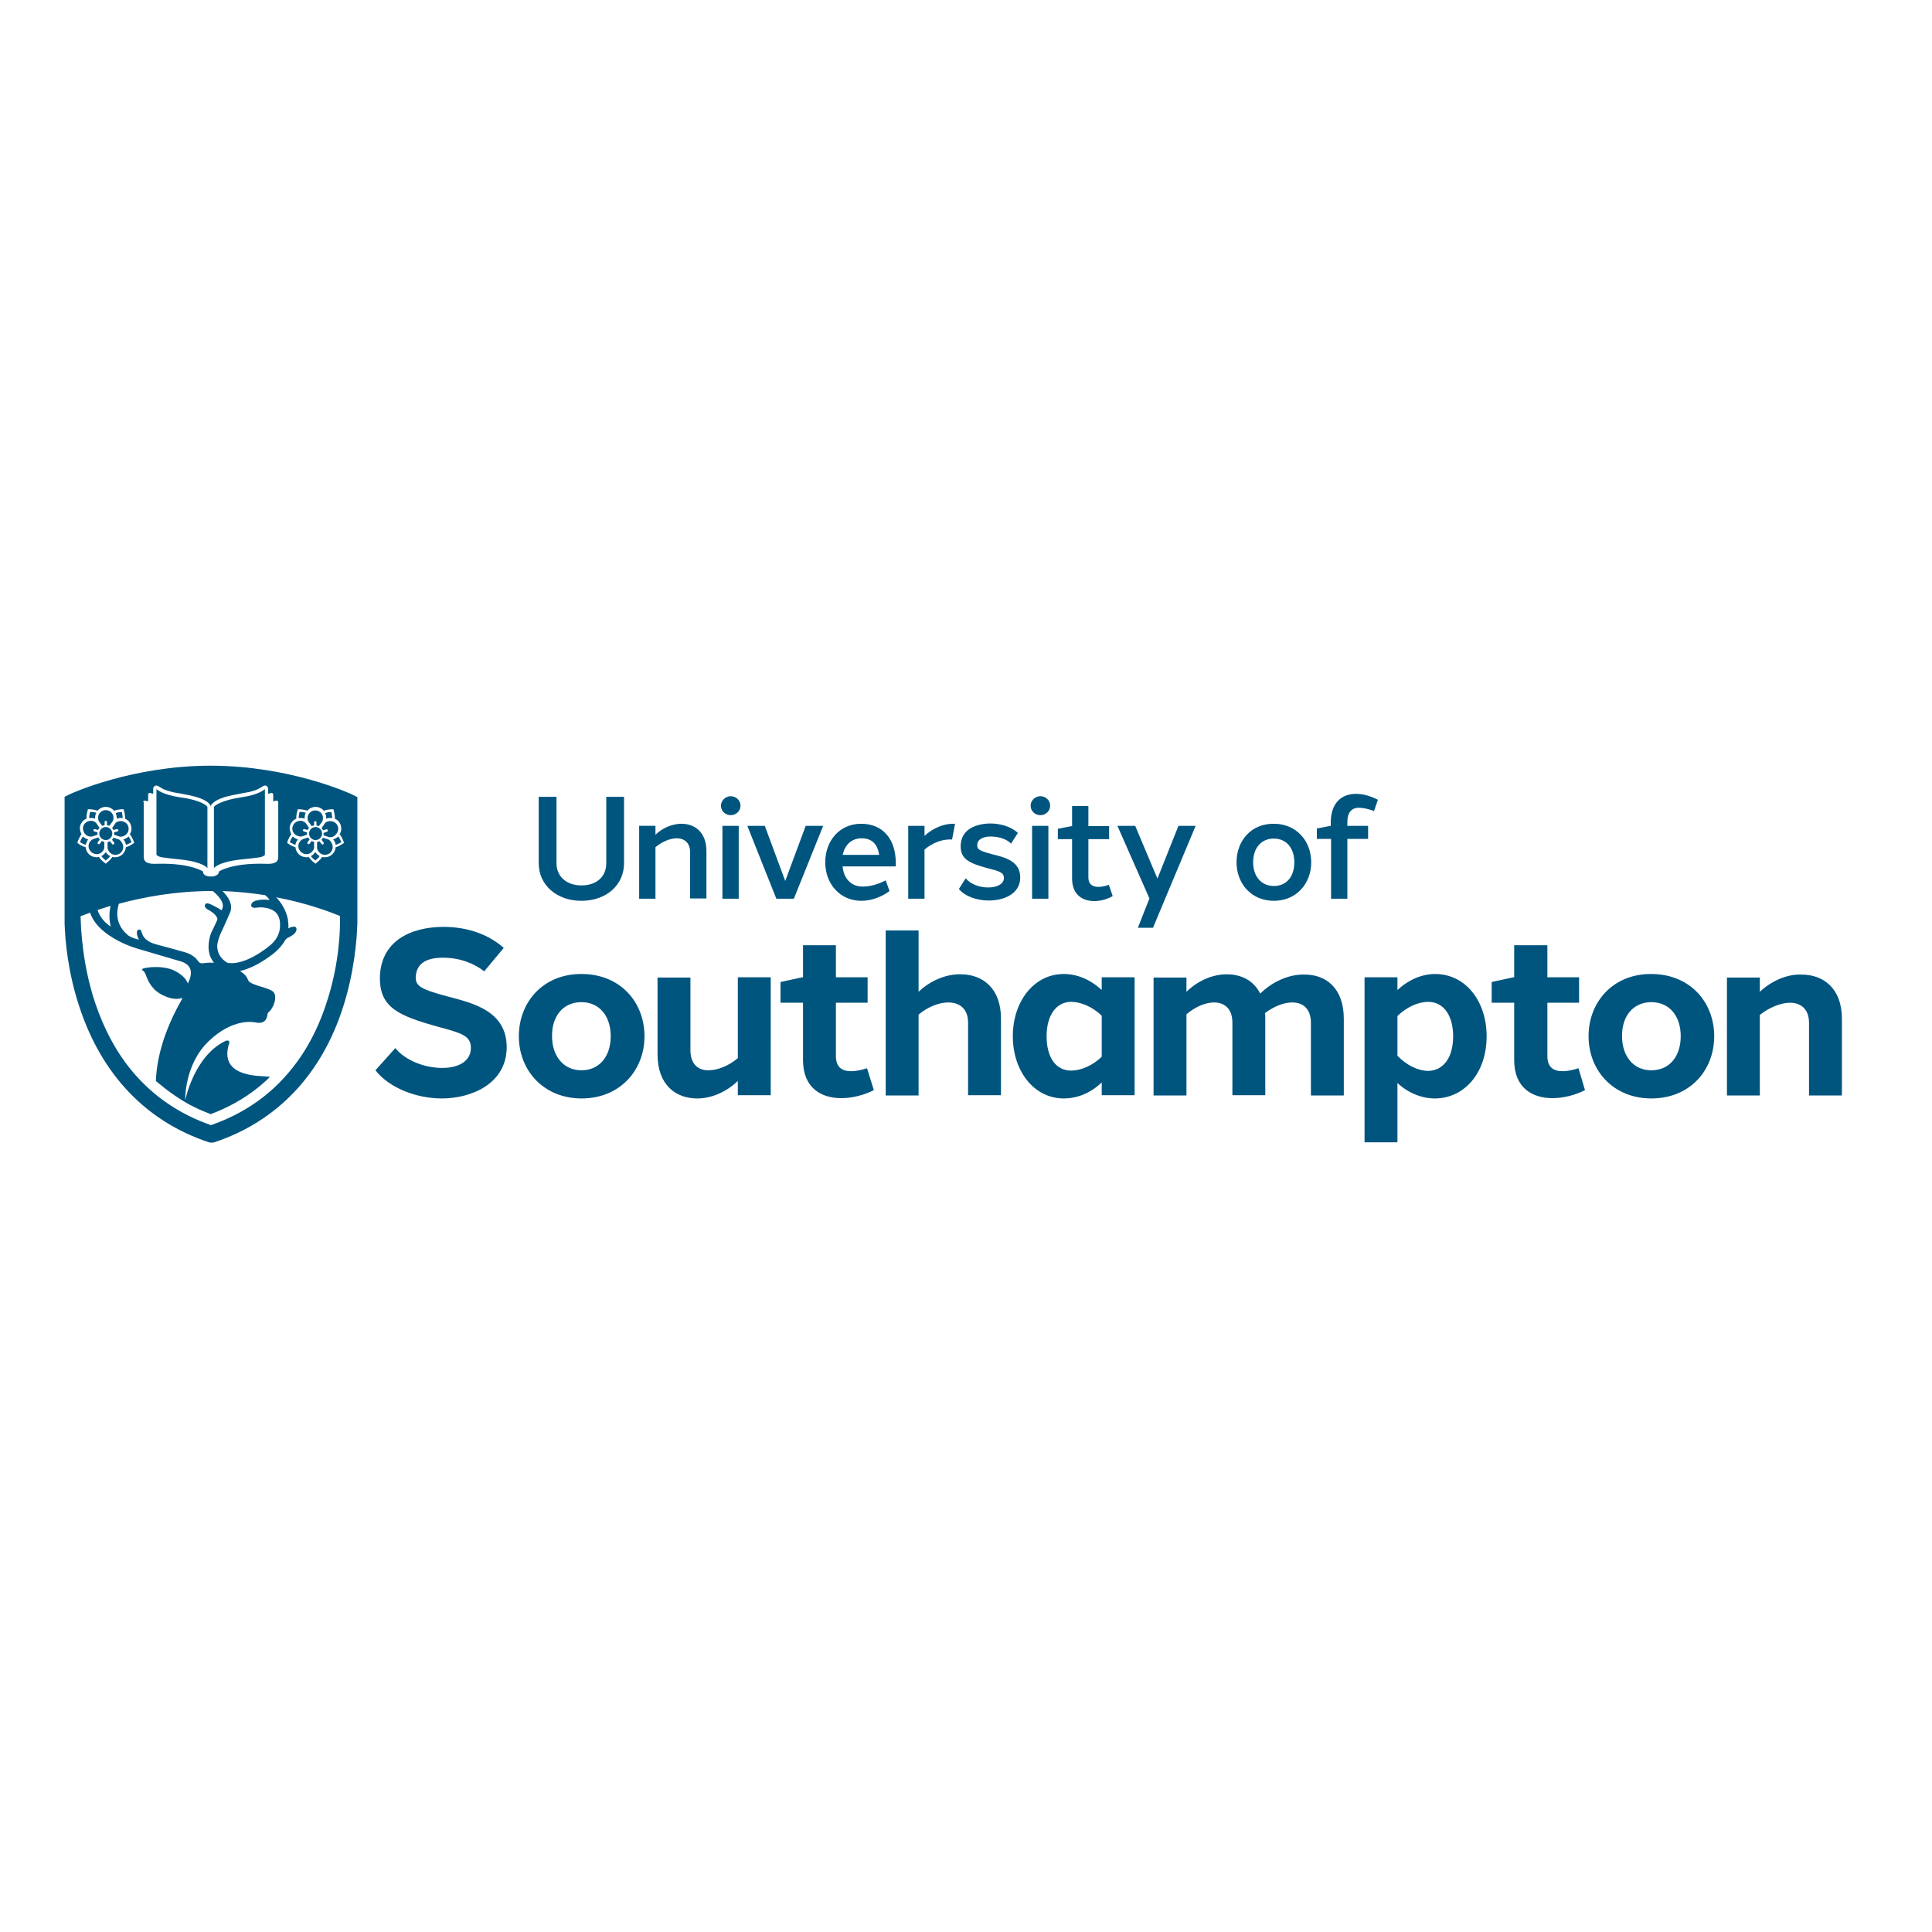 <?xml version="1.0" encoding="utf-8"?>
<!-- Generator: Adobe Illustrator 19.2.1, SVG Export Plug-In . SVG Version: 6.00 Build 0)  -->
<svg version="1.1" id="layer" xmlns="http://www.w3.org/2000/svg" xmlns:xlink="http://www.w3.org/1999/xlink" x="0px" y="0px"
	 viewBox="0 0 652 652" style="enable-background:new 0 0 652 652;" xml:space="preserve">
<style type="text/css">
	.st0{fill:#00557F;}
</style>
<rect fill="#fff" id="canvas_background" height="800" width="800" y="-1" x="-1"/>
<path class="st0" d="M210.6,291.3c0,7.4-6,12.7-14.4,12.7c-8.3,0-14.4-5.3-14.4-12.7v-22.4h6v22.4c0,4.5,3.4,7.5,8.4,7.5
	c5.1,0,8.4-2.9,8.4-7.5v-22.4h6V291.3z M221.2,281.7v-3h-5.5v24.6h5.5v-17.4c2.3-1.9,5-3,7.2-3c2.5,0,4.5,1.5,4.5,4.7v15.6h5.5v-16
	c0-6.3-3.9-9.2-8.4-9.2C227.1,278,223.8,279.2,221.2,281.7z M243.8,303.3h5.5v-24.6h-5.5V303.3z M249.9,271.9c0-1.8-1.5-3.2-3.3-3.2
	c-1.8,0-3.3,1.5-3.3,3.2c0,1.8,1.5,3.2,3.3,3.2C248.4,275.1,249.9,273.7,249.9,271.9 M277.8,278.7h-5.9l-6.9,18.6l-6.9-18.6h-5.9
	l9.8,24.6h5.9L277.8,278.7z M284.4,288.5c0.7-3.4,3-5.6,6.4-5.6c3.6,0,5.4,2.2,5.9,5.6H284.4 M302.3,291.2c0-7.6-4-13.2-11.7-13.2
	c-7.3,0-12.1,5.8-12.1,13c0,7.2,4.9,13,12.2,13c3.2,0,6.7-1.2,9.5-3.3l-1.3-3.6c-2.7,1.4-5.3,2.1-7.8,2.1c-3.7,0-6.2-2.5-6.7-6.4
	c0-0.1,0-0.3-0.1-0.4h18C302.3,292,302.3,291.6,302.3,291.2 M322.3,278c-0.2,0-0.4,0-0.7,0c-3.1,0-6.7,1.4-9.6,4.1v-3.4h-5.5v24.6
	h5.5v-16.6c2.6-2.2,5.7-3.4,8.5-3.4c0.3,0,0.5,0,0.8,0L322.3,278 M324.2,285.6c0,4.3,2.8,5.7,9.1,7.4c3.3,0.9,5.5,1.2,5.5,3.3
	c0,2-2.3,3.2-5.3,3.2c-2.9,0-6-1.1-7.6-3.1l-2.3,3.6c2,2.5,6.1,3.9,10.1,3.9c4.9,0,10.6-2.1,10.6-7.8c0-5.6-5.4-6.8-9.4-7.8
	c-4.1-1.1-5.2-1.6-5.1-3.1c0-1.9,1.9-2.9,4.5-2.9c2.6,0,5.4,0.8,6.9,2.4l2.3-3.6c-2.4-2.3-6.2-3.2-9.4-3.2
	C329.1,278,324.2,280,324.2,285.6z M348.3,303.3h5.5v-24.6h-5.5V303.3z M354.4,271.9c0-1.8-1.5-3.2-3.3-3.2c-1.8,0-3.3,1.5-3.3,3.2
	c0,1.8,1.5,3.2,3.3,3.2C352.9,275.1,354.4,273.7,354.4,271.9 M374.2,298.6c-1.1,0.4-2.3,0.7-3.5,0.7c-1.9,0-3.4-0.8-3.4-3.2v-12.9h7
	v-4.4h-7v-6.8h-5.5v6.8h-0.2l-4.6,0.9v3.5h4.8v13.3c0,5.5,3.6,7.6,7.5,7.6c2.1,0,4.3-0.6,6.2-1.7L374.2,298.6z M403.5,278.7h-5.8
	l-7.1,17.8l-7.5-17.8h-6l10.8,24.5l-3.9,9.9l5.1,0L403.5,278.7z M422.9,291c0-4.7,2.6-8,7-8c4.3,0,6.9,3.3,6.9,8c0,4.8-2.6,8-6.9,8
	C425.6,299,422.9,295.7,422.9,291 M442.5,291c0-7.2-5-13-12.6-13c-7.6-0.1-12.6,5.7-12.6,13c0,7.2,5,13,12.6,13
	C437.5,304,442.5,298.2,442.5,291 M454.7,277.3c0-3,1.4-4.7,3.8-4.7c1.6,0,3.3,0.4,5.2,1.1l1.3-3.8c-2.5-1.3-5.1-2-7.4-2
	c-4.8,0-8.5,3-8.5,9.7v1.1H449l-4.6,0.9v3.5h4.8v20.2h5.5v-20.2h7v-4.4h-7V277.3 M170,319.9c-4.8-4.3-11.8-7.1-20.3-7.1
	c-11.1,0-21.4,4.8-21.5,17.3c0,9.9,6.3,12.7,19.6,16.4c7.8,2.1,11.2,3,11.1,7.2c0,4-3.5,6.7-9.7,6.7c-5.7,0-12.3-2.4-15.8-6.7
	l-6.7,7.5c4.7,6,13.9,9.5,22.4,9.5c9.9,0,21.9-4.9,21.9-17.4c-0.1-12-11.1-14.7-19.5-16.9c-9.8-2.6-11.3-3.7-11.2-6.8
	c0.3-4.7,3.9-6.4,9.2-6.4c5.8,0,10.6,2,13.9,4.6L170,319.9 M186.3,349.7c-0.1-6.7,3.7-11.5,9.9-11.5c6.1,0,9.9,4.7,9.9,11.5
	c0,6.8-3.8,11.5-9.9,11.5C190.2,361.2,186.3,356.4,186.3,349.7 M217.5,349.7c0-11.6-8.3-21-21.2-21c-12.8-0.1-21.2,9.3-21.2,21
	c0,11.6,8.4,21,21.2,21C209.1,370.7,217.5,361.3,217.5,349.7 M260.1,329.8H249v27.3c-3.1,2.6-6.8,4.1-10,4.1c-3.6,0-6-2.3-6-6.8
	v-24.5h-11.1v25.9c0,10.3,6.1,14.9,13.4,14.9c4.6,0,9.6-2,13.7-5.9v4.8h11.1V329.8z M292.6,360.5c-1.8,0.6-3.7,1-5.4,1
	c-3,0-5.1-1.3-5.1-5.1v-18h10.7v-8.6h-10.7v-10.8H271v10.8h-0.2l-7.4,1.6v7h7.6v19.4c0,9.3,6.1,12.8,12.9,12.8c3.7,0,7.6-1,11-2.7
	L292.6,360.5z M310,334.7v-20.7h-11.1v55.7H310v-27.3c3.1-2.6,6.9-4.1,10-4.1c3.8,0,6.7,2.1,6.7,6.8l0,24.5h11.1v-25.9
	c0-10.3-6.3-14.9-13.6-14.9C319.4,328.7,314.1,330.8,310,334.7z M371.8,356.6c-3.1,3.1-7.2,4.7-10.3,4.7c-5.3,0-8.3-4.6-8.3-11.6
	c0-7,3.2-11.6,8.3-11.6c3.1,0,7.2,1.6,10.3,4.7V356.6 M382.9,329.8h-11.1v4.3c-4-3.7-8.5-5.4-12.8-5.4c-10.1,0-17.2,9.3-17.2,21
	c0,11.7,7.1,21,17.2,21c4.3,0,8.8-1.6,12.8-5.4v4.3h11.1V329.8z M425.3,335.3c-2.3-4.5-6.5-6.5-11.3-6.5c-4.6,0-9.6,2-13.6,5.9v-4.8
	h-11.1v39.8h11.1v-27.4c2.9-2.5,6.4-4,9.3-4c3.5,0,6.2,2.1,6.2,6.8v24.5H427v-25.9c0-0.6,0-1.3-0.1-1.8c3-2.3,6.4-3.6,9.2-3.6
	c3.6,0,6.3,2.1,6.3,6.9v24.5h11.1v-25.9c0-10.3-6-14.9-13.1-14.9C435.4,328.7,429.7,331,425.3,335.3z M490.4,349.7
	c0,7.5-3.5,11.6-8.4,11.7c-3.3,0-7.2-1.8-10.4-5.1v-13.4c3.2-3.2,7.2-4.8,10.4-4.8C487.3,338.1,490.4,342.9,490.4,349.7
	 M471.6,334.1v-4.3h-11.1v55.7h11.1v-20c3.8,3.5,8.4,5.2,12.6,5.2c9.8,0,17.5-8.4,17.5-21c0-11.7-7-21-17.4-21
	C479.9,328.7,475.4,330.6,471.6,334.1z M532.7,360.5c-1.8,0.6-3.7,1-5.4,1c-3,0-5.1-1.3-5.1-5.1v-18h10.7v-8.6h-10.7v-10.8H511v10.8
	h-0.2l-7.4,1.6v7h7.6v19.4c0,9.3,6.1,12.8,12.9,12.8c3.7,0,7.6-1,11-2.7L532.7,360.5z M547.4,349.7c-0.1-6.7,3.7-11.5,9.9-11.5
	c6.1,0,9.9,4.7,9.9,11.5c0,6.8-3.8,11.5-9.9,11.5C551.2,361.2,547.4,356.4,547.4,349.7 M578.5,349.7c0-11.6-8.3-21-21.2-21
	c-12.8-0.1-21.2,9.3-21.2,21c0,11.6,8.4,21,21.2,21C570.2,370.7,578.5,361.3,578.5,349.7 M593.9,334.7v-4.8h-11.1v39.8h11.1v-27.2
	c3.3-2.6,7.2-4.1,10.2-4.1c3.6,0,6.4,2.1,6.4,6.8l0,24.5h11.1v-25.9c0-10.3-6.3-14.9-13.6-14.9C603.5,328.7,598.2,330.7,593.9,334.7
	z"/>
<path class="st0" d="M115.9,284.6c-0.1,0-1.3,1-2.6,1.3c-0.1,1-0.6,2-1.5,2.7c-0.7,0.5-1.4,0.7-2.2,0.7c-0.3,0-0.6,0-0.9-0.1
	c-0.7,1.2-2,2-2,2.1l-0.2,0.2l-0.2-0.2c-0.1,0-1.3-0.9-2.1-2.1c-0.3,0.1-0.6,0.1-0.8,0.1c-0.7,0-1.5-0.2-2.2-0.7
	c-0.9-0.7-1.4-1.6-1.5-2.7c-1.3-0.3-2.6-1.3-2.6-1.3l-0.2-0.2l0.1-0.3c0-0.1,0.5-1.5,1.3-2.6c-0.5-0.9-0.7-2-0.4-3
	c0.3-0.9,1-1.7,1.8-2.1c0.1,0,0.2-0.1,0.3-0.1c-0.1-1.4,0.4-2.8,0.4-2.9l0.1-0.3l0.3,0c0.1,0,1.6,0,2.9,0.5c0.7-0.8,1.7-1.3,2.8-1.3
	c1.1,0,2.1,0.5,2.8,1.3c1.3-0.5,2.8-0.5,2.9-0.5l0.3,0l0.1,0.3c0,0.1,0.5,1.5,0.4,2.9c0.1,0,0.2,0.1,0.2,0.1
	c0.9,0.4,1.5,1.2,1.8,2.1c0.3,1.1,0.2,2.2-0.4,3c0.9,1.1,1.3,2.5,1.4,2.6l0.1,0.3L115.9,284.6z M110.3,338.1
	c-3,9.4-7.4,17.5-13.1,24.1c-6.8,8-15.6,13.9-26,17.5c-10.4-3.6-19.1-9.5-26-17.5c-5.7-6.6-10.1-14.8-13.2-24.1
	c-4.2-12.8-4.7-24.6-4.8-28.9c0.8-0.3,1.9-0.7,3.2-1.2c0.9,2.7,2.9,5.2,6.2,7.5c4.4,3.1,9.1,4.4,9.3,4.5c0,0,9.6,2.8,15.3,4.5
	c3.6,1.2,3.5,3.8,2.9,5.7c0,0.1-0.1,0.2-0.1,0.3c-0.1,0.2-0.2,0.5-0.3,0.7c0,0,0,0,0,0c-0.1,0.2-0.2,0.5-0.3,0.7
	c-0.2-0.2-0.5-2.3-4.5-4.3c-4-2-10-1.1-10.7-0.7c-0.3,0.2-0.4,0.3-0.1,0.6c0.2,0.1,0.4,0.2,0.5,0.4c0.9,1,0.8,3.2,3.6,6.1
	c0.9,0.8,1.8,1.4,2.8,1.9c4,1.9,5.8,1,6.5,0.9c0,0.1-0.1,0.3-0.1,0.4c-6.1,10.7-8.5,19.9-8.8,27.6l1.2,1c2.4,2,4.9,3.8,7.6,5.5v0
	l2.2,1.3c2.4,1.3,4.9,2.4,7.5,3.4c7.2-2.7,13.5-6.5,18.9-11.5c0,0,0.7-0.7,1.1-1.1c-0.8-0.1-1.6-0.1-2.4-0.2
	c-10.3-0.4-13.3-4.5-11.5-10.7c0.1-0.2,0.4-0.8,0-1.2c-0.3-0.3-0.9-0.1-1.1,0c-10.6,5-13.6,20-13.6,20s-0.4-11.9,7.9-19.9
	c8.3-8,15.3-6.4,15.6-6.4c3.4,0.8,4.1-1.2,4.3-2.8c0-0.2,0.1-0.4,0.3-0.6c1.6-1.1,3.3-5.4,1.5-7c-0.9-0.8-4.3-1.7-5.2-2
	c-0.8-0.3-1.5-0.5-2.2-0.9c-0.4-0.2-0.8-0.5-1-1c-0.6-1.8-2.3-2.7-2.7-3c3.5-0.8,7.3-2.8,11.3-5.9c1.2-1,2.2-2,3-3.1
	c0.8-0.9,0.8-1.8,2.2-2.4c2.9-1.4,2.8-2.9,2.3-3.4c-0.5-0.5-2.3,0.2-2.5,0.4c0.1-0.8,0-1.7-0.1-2.5c0,0,0-0.1,0-0.1
	c0-0.1,0-0.1,0-0.2c0-0.1,0-0.2-0.1-0.4c0,0,0-0.1,0-0.1c-0.6-2.9-2.2-5.4-3.9-7.2c10.5,2,18.3,5,21.5,6.3
	C114.9,313.6,114.5,325.3,110.3,338.1 M37.4,312.7c-2.1-1.3-3.7-3.3-4.5-5.6c1.3-0.4,2.8-0.9,4.4-1.4c0,0,0,0,0,0
	C36.9,307.6,36.7,310.3,37.4,312.7 M26.3,284.6l-0.2-0.2l0.1-0.3c0-0.1,0.5-1.5,1.3-2.6c-0.5-0.9-0.7-2-0.4-3c0.3-0.9,1-1.7,1.8-2.1
	c0.1,0,0.2-0.1,0.3-0.1c-0.1-1.4,0.4-2.8,0.4-2.9l0.1-0.3l0.3,0c0.1,0,1.6,0,2.9,0.5c0.7-0.8,1.7-1.3,2.8-1.3c1.1,0,2.1,0.5,2.8,1.3
	c1.3-0.5,2.8-0.5,2.9-0.5l0.3,0l0.1,0.3c0,0.1,0.5,1.5,0.4,2.9c0.1,0,0.2,0.1,0.2,0.1c0.9,0.4,1.5,1.2,1.8,2.1
	c0.3,1.1,0.2,2.2-0.4,3c0.9,1.1,1.3,2.5,1.4,2.6l0.1,0.3l-0.2,0.2c-0.1,0-1.3,1-2.6,1.3c-0.1,1-0.6,2-1.5,2.7
	c-0.7,0.5-1.4,0.7-2.2,0.7c-0.3,0-0.6,0-0.9-0.1c-0.7,1.2-2,2-2,2.1l-0.2,0.2l-0.2-0.2c-0.1,0-1.3-0.9-2.1-2.1
	c-0.3,0.1-0.6,0.1-0.8,0.1c-0.7,0-1.5-0.2-2.2-0.7c-0.9-0.7-1.4-1.6-1.5-2.7C27.6,285.6,26.4,284.7,26.3,284.6 M74.3,315.4
	L74.3,315.4c0.1-0.2,2.1-4.5,3.4-7.6c1.1-2.8-1.1-5.6-2.6-7.1c5.1,0.2,9.9,0.7,14.4,1.4c0.6,0.6,1.3,1.1,1.4,1.6
	c-4.1-0.4-6.3,0.5-6.1,2c0.1,0.6,1,0.8,1.8,0.6c0.7-0.1,3.8-0.4,6.1,1.3c1,0.8,1.7,2.1,1.8,3.9c0,0,0,0.1,0,0.1c0,0.2,0,0.3,0,0.5
	c0.1,2.8-1.2,5.3-3.8,7.3c-8.4,6.6-13.3,5.7-14,5.5c-2.3-1.4-3.4-3.3-3.4-5.8C73.5,317.2,74.3,315.5,74.3,315.4 M70.2,307
	c0.7,0.3,2.6,1.5,3.1,2.8c0.2,0.5-0.2,1.1-0.4,1.6c-0.7,1.4-1.2,2.6-1.3,2.7c-0.2,0.3-1.1,2.3-1.2,4.9c-0.1,1.7,0.2,3.9,1.8,5.9
	c-0.2,0-0.3,0-0.3,0c-1.5-0.1-3,0.1-3.7,0.2c-0.7,0-1-0.3-1.3-0.7c-0.9-1.3-2.4-2.5-4.7-3.1c-2.8-0.8-6.5-1.8-9.5-2.6c0,0,0,0,0,0
	c-5.9-1.6-4.3-5.1-5.7-5c-1.4,0.1-0.7,2.5-0.1,3.4c-2.4-0.5-3.6-1.4-3.6-1.4c-4.3-3.5-4.1-7.7-3.2-10.7c8.1-2.2,19.1-4.3,31.3-4.3
	c0.1,0,0.3,0,0.4,0c1.4,1.1,4.2,3.8,3.2,6c-0.1,0.2-0.1,0.3-0.2,0.5c-1.8-1.2-3.6-1.9-3.9-2.1c-0.8-0.3-1.5-0.4-1.7,0.2
	C68.9,306,69.5,306.6,70.2,307 M48.3,270.7c0-0.1,0.1-0.3,0.2-0.4c0.1-0.1,0.3-0.1,0.4-0.1l1.1,0.2v-2.3c0-0.2,0.1-0.3,0.2-0.4
	c0.1-0.1,0.3-0.1,0.5-0.1l1,0.3v-1.7c0-0.4,0.2-0.8,0.6-1c0.2-0.1,0.4-0.1,0.5-0.1c0.2,0,0.4,0.1,0.6,0.2c0.2,0.1,0.3,0.2,0.5,0.3
	c0.8,0.5,1.7,1.1,4.3,1.7c0.7,0.2,1.7,0.3,2.7,0.5c1.7,0.3,3.7,0.7,5.5,1.2c2.2,0.7,3.7,1.5,4.5,2.6c0.2,0.2,0.2,0.4,0.2,0.7
	c0-0.2,0.1-0.5,0.2-0.7c0.9-1.1,2.3-1.9,4.5-2.6c1.8-0.5,3.8-0.9,5.5-1.2c1-0.2,2-0.4,2.7-0.5c2.6-0.6,3.5-1.2,4.3-1.7
	c0.2-0.1,0.3-0.2,0.5-0.3c0.2-0.1,0.4-0.2,0.6-0.2c0.2,0,0.4,0,0.5,0.1c0.3,0.2,0.6,0.6,0.6,1v1.7l1-0.3c0.2-0.1,0.3,0,0.5,0.1
	c0.1,0.1,0.2,0.2,0.2,0.4v2.3l1.1-0.2c0.1,0,0.3,0,0.4,0.1c0.1,0.1,0.2,0.2,0.2,0.4v18.5c0,1.8-1.3,2.5-4.6,2.3
	c-11.2-0.3-15.4,2.6-15.4,2.6c0,1-1.1,1.7-2.7,1.7c-1.7,0-2.7-0.6-2.7-1.7c0,0-4.2-2.9-15.4-2.6c-3.3,0.2-4.6-0.6-4.6-2.3V270.7z
	 M118.8,268.1c-0.8-0.4-21.2-9.7-47.7-9.7c-26.5,0-46.9,9.3-47.7,9.7l-1.6,0.8v42.8l0,0c0.2,5.8,1.1,16.4,5,28.1
	c7.5,22.9,22.6,38.7,43.7,45.7c0.3,0.1,0.6,0.1,0.9,0.1c0.3,0,0.6,0,0.9-0.1c21.1-7,36.2-22.8,43.5-45.7c3.7-11.6,4.6-22.2,4.8-28
	l0,0v-0.1v-42.7L118.8,268.1z"/>
<path class="st0" d="M33.4,277.2c0,0-0.3-0.4-0.3-1.2c0-1.5,1.2-2.6,2.6-2.6c1.5,0,2.6,1.2,2.6,2.6c0,0.8-0.3,1.2-0.3,1.2l-1.1,1.5
	c-0.2-0.1-0.5-0.2-0.8-0.2v-1.1c0-0.2-0.2-0.4-0.4-0.4c-0.2,0-0.4,0.2-0.4,0.4v1.1c-0.3,0-0.5,0.1-0.8,0.2L33.4,277.2z M38.3,280.1
	l1.1-0.3c0.2-0.1,0.5,0.1,0.5,0.3c0.1,0.2,0,0.5-0.3,0.5l-1.1,0.3c0,0.1,0,0.3,0,0.4c0,0.1,0,0.3,0,0.4l1.8,0.6c0,0,0.5,0.2,1.3-0.1
	c1.4-0.5,2.1-1.9,1.7-3.3c-0.2-0.7-0.7-1.2-1.3-1.5c-0.6-0.3-1.3-0.4-2-0.2c-0.8,0.2-1.1,0.6-1.1,0.7l-1.1,1.6
	C38,279.6,38.1,279.8,38.3,280.1 M39.4,276.3c0.1,0,0.2-0.1,0.3-0.1c0.6-0.2,1.1-0.2,1.7-0.1c0-0.8-0.2-1.6-0.3-2.1
	c-0.4,0-1.3,0.1-2.1,0.4c0.3,0.5,0.4,1.1,0.4,1.7C39.4,276.1,39.4,276.2,39.4,276.3 M31.8,276.2c0.1,0,0.2,0.1,0.3,0.1
	c0-0.1,0-0.2,0-0.3c0-0.6,0.1-1.2,0.4-1.7c-0.8-0.3-1.6-0.3-2.1-0.3c-0.1,0.4-0.3,1.3-0.3,2.1C30.7,276,31.2,276,31.8,276.2
	 M29.8,282.2c0.7,0.2,1.2,0.1,1.3,0.1l1.8-0.6c0-0.1,0-0.3,0-0.4c0-0.1,0-0.3,0-0.4l-1.1-0.3c-0.2-0.1-0.3-0.3-0.3-0.5
	c0.1-0.2,0.3-0.3,0.5-0.3l1.1,0.3c0.1-0.3,0.3-0.5,0.5-0.7l-1.1-1.6c0,0-0.3-0.4-1.1-0.7c-0.3-0.1-0.5-0.1-0.8-0.1
	c-0.4,0-0.8,0.1-1.2,0.3c-0.6,0.3-1.1,0.9-1.3,1.5C27.7,280.2,28.5,281.7,29.8,282.2 M34.7,287.2c0.5-0.6,0.5-1.1,0.5-1.2v-1.9
	c-0.3-0.1-0.5-0.1-0.8-0.3l-0.7,0.9c-0.1,0.1-0.2,0.2-0.3,0.2c-0.1,0-0.2,0-0.3-0.1c-0.2-0.1-0.2-0.4-0.1-0.6l0.7-0.9
	c-0.2-0.2-0.4-0.4-0.5-0.7l-1.8,0.6c0,0-0.5,0.2-1,0.8c-0.9,1.2-0.6,2.8,0.6,3.7C32.2,288.6,33.9,288.4,34.7,287.2 M70,293v-20.6
	c0-0.6-2.8-2.5-9.1-3.3c-6.3-0.9-8.1-2.8-8.1-2.8v22.2c1.1,0.9,1.3,0.8,8.5,1.6C68.9,291,70,293,70,293 M80.9,290.1
	c7.3-0.8,7.5-0.7,8.5-1.6v-22.2c0,0-1.8,1.9-8.1,2.8c-6.3,0.9-9.1,2.8-9.1,3.3V293C72.2,293,73.3,291,80.9,290.1 M29.6,283.5
	c0.1-0.1,0.1-0.2,0.2-0.2c-0.1,0-0.2,0-0.3-0.1c-0.6-0.2-1.1-0.5-1.5-0.9c-0.5,0.6-0.8,1.4-1,1.9c0.4,0.2,1.1,0.7,1.9,0.9
	C29.1,284.5,29.3,284,29.6,283.5 M35.9,287.8c-0.1-0.1-0.1-0.2-0.2-0.2c0,0.1-0.1,0.2-0.2,0.2c-0.4,0.5-0.8,0.9-1.3,1.1
	c0.5,0.7,1.1,1.2,1.5,1.5c0.4-0.3,1-0.8,1.5-1.5C36.7,288.7,36.2,288.3,35.9,287.8 M41.9,283.2c-0.1,0-0.2,0.1-0.3,0.1
	c0.1,0.1,0.1,0.1,0.2,0.2c0.4,0.5,0.6,1,0.7,1.6c0.8-0.2,1.5-0.7,1.9-0.9c-0.2-0.4-0.5-1.2-1-1.9C43,282.7,42.5,283,41.9,283.2
	 M40.1,283.3C40,283.3,40,283.3,40.1,283.3l-1.8-0.6c-0.1,0.2-0.3,0.5-0.5,0.7l0.7,0.9c0.1,0.2,0.1,0.5-0.1,0.6
	c-0.1,0.1-0.2,0.1-0.3,0.1c-0.1,0-0.3-0.1-0.3-0.2l-0.7-0.9c-0.2,0.1-0.5,0.2-0.8,0.3v2c0,0,0,0.5,0.5,1.2c0.9,1.2,2.5,1.4,3.7,0.6
	c1.2-0.9,1.4-2.5,0.6-3.7C40.5,283.4,40.1,283.3,40.1,283.3 M35.7,283.5c1.2,0,2.2-1,2.2-2.2c0-1.2-1-2.2-2.2-2.2
	c-1.2,0-2.2,1-2.2,2.2C33.5,282.5,34.5,283.5,35.7,283.5 M110.8,283.3C110.8,283.3,110.8,283.3,110.8,283.3l-1.8-0.6
	c-0.1,0.2-0.3,0.5-0.5,0.7l0.7,0.9c0.1,0.2,0.1,0.5-0.1,0.6c-0.1,0.1-0.2,0.1-0.3,0.1c-0.1,0-0.3-0.1-0.3-0.2l-0.7-0.9
	c-0.2,0.1-0.5,0.2-0.8,0.3v2c0,0,0,0.5,0.5,1.2c0.9,1.2,2.5,1.4,3.7,0.6c1.2-0.9,1.4-2.5,0.6-3.7
	C111.3,283.4,110.8,283.3,110.8,283.3 M114,278.9c-0.2-0.7-0.7-1.2-1.3-1.5c-0.6-0.3-1.3-0.4-2-0.2c-0.7,0.2-1.1,0.6-1.1,0.7
	l-1.1,1.6c0.2,0.2,0.4,0.4,0.5,0.7l1.1-0.3c0.2-0.1,0.5,0,0.5,0.3c0.1,0.2-0.1,0.5-0.3,0.5l-1.1,0.4c0,0.1,0,0.3,0,0.4
	c0,0.1,0,0.3,0,0.4l1.8,0.6c0,0,0.5,0.1,1.3-0.1C113.7,281.7,114.5,280.2,114,278.9 M106.6,287.8c-0.1-0.1-0.1-0.2-0.2-0.2
	c0,0.1-0.1,0.2-0.2,0.2c-0.4,0.5-0.8,0.9-1.3,1.1c0.5,0.7,1.1,1.2,1.5,1.5c0.4-0.3,1-0.8,1.5-1.5C107.4,288.7,107,288.3,106.6,287.8
	 M112.7,283.2c-0.1,0-0.2,0.1-0.3,0.1c0.1,0.1,0.1,0.1,0.2,0.2c0.4,0.5,0.6,1,0.7,1.6c0.8-0.2,1.5-0.7,1.9-0.9
	c-0.2-0.4-0.5-1.2-1-1.9C113.7,282.7,113.2,283,112.7,283.2 M105.5,287.2c0.5-0.6,0.5-1.1,0.5-1.2v-1.9c-0.3-0.1-0.5-0.1-0.8-0.3
	l-0.7,0.9c-0.1,0.1-0.2,0.2-0.3,0.2c-0.1,0-0.2,0-0.3-0.1c-0.2-0.1-0.2-0.4-0.1-0.6l0.7-0.9c-0.2-0.2-0.4-0.4-0.5-0.7l-1.8,0.6
	c0,0-0.5,0.2-1,0.8c-0.9,1.2-0.6,2.8,0.6,3.7C103,288.6,104.6,288.4,105.5,287.2 M104.3,281.3c0,1.2,1,2.2,2.2,2.2
	c1.2,0,2.2-1,2.2-2.2c0-1.2-1-2.2-2.2-2.2C105.3,279.1,104.3,280.1,104.3,281.3 M101.8,282.3l1.8-0.6c0-0.1,0-0.3,0-0.4
	c0-0.1,0-0.3,0-0.4l-1.1-0.3c-0.2-0.1-0.3-0.3-0.3-0.5c0.1-0.2,0.3-0.3,0.5-0.3l1.1,0.3c0.1-0.2,0.3-0.5,0.5-0.7l-1.1-1.6
	c0,0-0.3-0.4-1.1-0.7c-0.3-0.1-0.5-0.1-0.8-0.1c-0.4,0-0.8,0.1-1.2,0.3c-0.6,0.3-1.1,0.9-1.3,1.5c-0.5,1.4,0.3,2.9,1.7,3.3
	C101.3,282.4,101.8,282.3,101.8,282.3 M105.2,278.8c0.2-0.1,0.5-0.2,0.8-0.2v-1.1c0-0.2,0.2-0.4,0.4-0.4c0.2,0,0.4,0.2,0.4,0.4v1.1
	c0.3,0,0.5,0.1,0.8,0.2l1.1-1.5c0,0,0.3-0.4,0.3-1.2c0-1.5-1.2-2.6-2.6-2.6c-1.5,0-2.6,1.2-2.6,2.6c0,0.8,0.3,1.2,0.3,1.2
	L105.2,278.8z M110.1,276.3c0.1,0,0.2-0.1,0.3-0.1c0.6-0.2,1.1-0.2,1.7-0.1c0-0.8-0.2-1.6-0.3-2.1c-0.4,0-1.3,0.1-2.1,0.4
	c0.3,0.5,0.4,1.1,0.4,1.7C110.1,276.1,110.1,276.2,110.1,276.3 M98.8,282.3c-0.5,0.6-0.8,1.4-1,1.9c0.4,0.2,1.1,0.7,1.9,0.9
	c0.1-0.6,0.3-1.1,0.7-1.6c0.1-0.1,0.1-0.2,0.2-0.2c-0.1,0-0.2,0-0.3-0.1C99.7,283,99.2,282.7,98.8,282.3 M102.5,276.2
	c0.1,0,0.2,0.1,0.3,0.1c0-0.1,0-0.2,0-0.3c0-0.6,0.1-1.2,0.4-1.7c-0.8-0.3-1.6-0.3-2.1-0.3c-0.1,0.4-0.3,1.3-0.3,2.1
	C101.4,276,102,276,102.5,276.2"/>
</svg>
